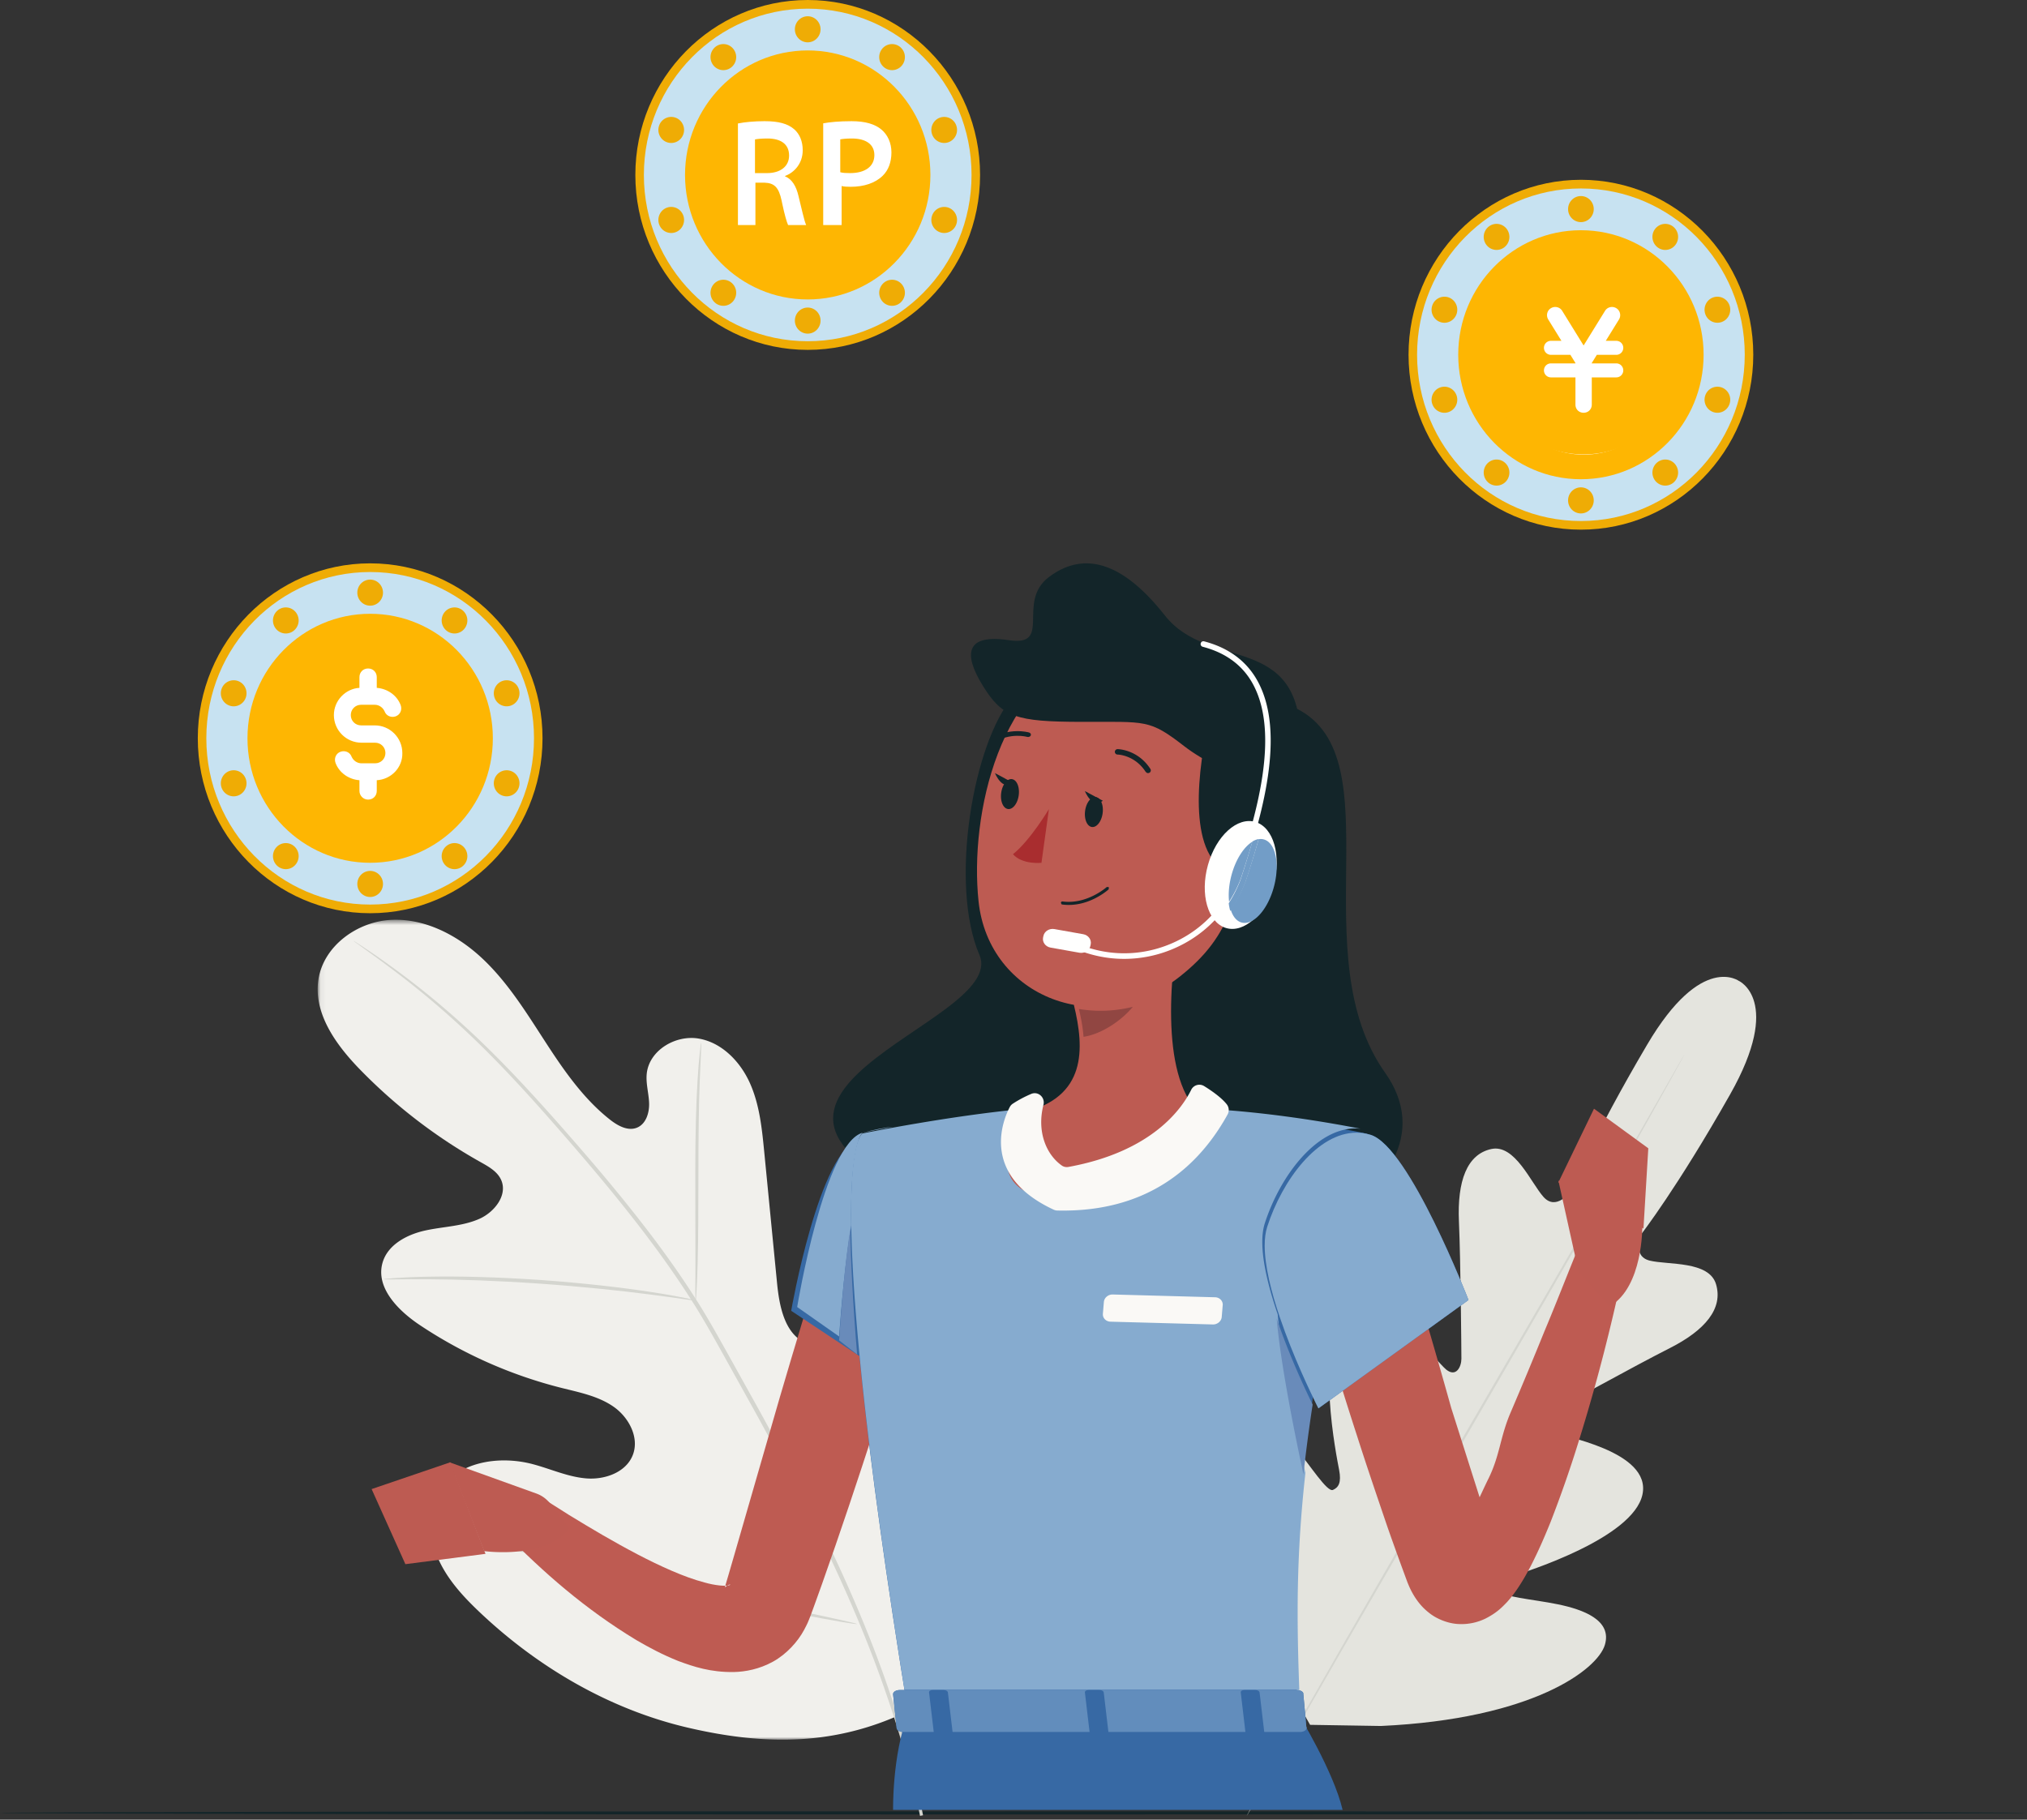<svg xmlns="http://www.w3.org/2000/svg" xmlns:xlink="http://www.w3.org/1999/xlink" width="372" height="334" viewBox="0 0 372 334">
    <rect x="0" y="0" width="372" height="334" fill="#333333" stroke="none"/>
    <defs>
        <path id="a" d="M.054.52H129.13v150.49H.054z"/>
    </defs>
    <g fill="none" fill-rule="evenodd">
        <path fill="#EFAC05" d="M290.135 97.22c-17.447 0-31.635-14.404-31.635-32.11 0-17.705 14.188-32.11 31.635-32.11 17.44 0 31.631 14.405 31.631 32.11 0 17.706-14.191 32.11-31.631 32.11"/>
        <path fill="#C7E2F1" d="M320.201 65.11c0 16.858-13.462 30.522-30.07 30.522-16.604 0-30.066-13.664-30.066-30.522 0-16.854 13.462-30.518 30.067-30.518 16.607 0 30.07 13.664 30.07 30.518"/>
        <path fill="#FEB602" d="M312.649 65.11c0 12.623-10.082 22.853-22.517 22.853-12.433 0-22.514-10.23-22.514-22.853 0-12.619 10.081-22.852 22.514-22.852 12.435 0 22.517 10.233 22.517 22.852"/>
        <path fill="#EFAC05" d="M292.488 38.379c0 1.318-1.054 2.389-2.356 2.389-1.3 0-2.354-1.07-2.354-2.39s1.055-2.392 2.354-2.392c1.302 0 2.356 1.071 2.356 2.393M276.557 42.077a2.416 2.416 0 0 1-.52 3.342 2.338 2.338 0 0 1-3.292-.53 2.42 2.42 0 0 1 .522-3.343 2.334 2.334 0 0 1 3.29.53M265.812 54.575c1.24.407 1.915 1.757 1.515 3.015-.404 1.255-1.734 1.942-2.97 1.535-1.237-.41-1.916-1.757-1.513-3.015a2.349 2.349 0 0 1 2.968-1.535M264.356 71.096c1.237-.407 2.567.28 2.97 1.538.401 1.255-.275 2.605-1.514 3.012-1.237.41-2.567-.277-2.968-1.535-.403-1.255.276-2.605 1.512-3.015M272.745 85.332a2.335 2.335 0 0 1 3.292-.527 2.412 2.412 0 0 1 .52 3.34 2.331 2.331 0 0 1-3.29.53 2.42 2.42 0 0 1-.522-3.343M287.778 91.845c0-1.321 1.055-2.392 2.354-2.392 1.302 0 2.356 1.07 2.356 2.392 0 1.322-1.054 2.393-2.356 2.393-1.3 0-2.354-1.071-2.354-2.393M303.706 88.144a2.415 2.415 0 0 1 .523-3.339 2.33 2.33 0 0 1 3.29.527 2.416 2.416 0 0 1-.52 3.343 2.335 2.335 0 0 1-3.293-.53M314.455 75.646c-1.24-.407-1.916-1.757-1.515-3.012a2.351 2.351 0 0 1 2.97-1.538c1.237.41 1.916 1.76 1.512 3.015-.4 1.258-1.73 1.944-2.967 1.535M315.91 59.125a2.352 2.352 0 0 1-2.97-1.535c-.4-1.258.275-2.608 1.515-3.015a2.349 2.349 0 0 1 2.967 1.535c.404 1.258-.275 2.605-1.512 3.015M307.519 44.889a2.334 2.334 0 0 1-3.29.53 2.42 2.42 0 0 1-.523-3.342 2.338 2.338 0 0 1 3.293-.53 2.416 2.416 0 0 1 .52 3.342"/>
        <g transform="translate(272.36 46.86)">
            <circle cx="18.295" cy="20.909" r="15.682" fill="#FFF"/>
            <path fill="#FEB602" fill-rule="nonzero" d="M18.268 0C8.207 0 0 8.207 0 18.268 0 28.33 8.207 36.537 18.268 36.537c10.062 0 18.269-8.207 18.269-18.269C36.537 8.207 28.33 0 18.268 0zm5.995 19.838c.713 0 1.284.571 1.284 1.285a1.28 1.28 0 0 1-1.284 1.284h-4.496v4.996c0 .856-.642 1.498-1.499 1.498-.856 0-1.498-.642-1.498-1.498v-4.996h-4.496a1.28 1.28 0 0 1-1.284-1.284c0-.714.57-1.285 1.284-1.285h4.496v-.071l-.928-1.499h-3.568a1.28 1.28 0 0 1-1.284-1.284c0-.714.57-1.285 1.284-1.285h1.927l-2.426-3.924c-.429-.714-.215-1.642.5-2.07.713-.428 1.64-.214 2.069.5l3.924 6.35 3.925-6.35c.428-.714 1.356-.928 2.07-.5.713.428.927 1.356.5 2.07l-2.427 3.924h1.927c.713 0 1.284.571 1.284 1.285a1.28 1.28 0 0 1-1.284 1.284h-3.568l-.928 1.499v.071h4.496z"/>
        </g>
        <g>
            <path fill="#EFAC05" d="M148.235 64.22c-17.447 0-31.635-14.404-31.635-32.11C116.6 14.405 130.788 0 148.235 0c17.44 0 31.631 14.405 31.631 32.11 0 17.706-14.191 32.11-31.631 32.11"/>
            <path fill="#C7E2F1" d="M178.301 32.11c0 16.858-13.462 30.522-30.07 30.522-16.604 0-30.066-13.664-30.066-30.522 0-16.854 13.462-30.518 30.067-30.518 16.607 0 30.07 13.664 30.07 30.518"/>
            <path fill="#FEB602" d="M170.749 32.11c0 12.623-10.082 22.853-22.517 22.853-12.433 0-22.514-10.23-22.514-22.853 0-12.619 10.081-22.852 22.514-22.852 12.435 0 22.517 10.233 22.517 22.852"/>
            <path fill="#EFAC05" d="M150.588 5.379c0 1.318-1.054 2.389-2.356 2.389-1.3 0-2.354-1.07-2.354-2.39s1.055-2.392 2.354-2.392c1.302 0 2.356 1.071 2.356 2.393M134.657 9.077a2.416 2.416 0 0 1-.52 3.342 2.338 2.338 0 0 1-3.292-.53 2.42 2.42 0 0 1 .522-3.343 2.334 2.334 0 0 1 3.29.53M123.912 21.575c1.24.407 1.915 1.757 1.515 3.015-.404 1.255-1.734 1.942-2.97 1.535-1.237-.41-1.916-1.757-1.513-3.015a2.349 2.349 0 0 1 2.968-1.535M122.456 38.096c1.237-.407 2.567.28 2.97 1.538.401 1.255-.275 2.605-1.514 3.012-1.237.41-2.567-.277-2.968-1.535-.403-1.255.276-2.605 1.512-3.015M130.845 52.332a2.335 2.335 0 0 1 3.292-.527 2.412 2.412 0 0 1 .52 3.34 2.331 2.331 0 0 1-3.29.53 2.42 2.42 0 0 1-.522-3.343M145.878 58.845c0-1.321 1.055-2.392 2.354-2.392 1.302 0 2.356 1.07 2.356 2.392 0 1.322-1.054 2.393-2.356 2.393-1.3 0-2.354-1.071-2.354-2.393M161.806 55.144a2.415 2.415 0 0 1 .523-3.339 2.33 2.33 0 0 1 3.29.527 2.416 2.416 0 0 1-.52 3.343 2.335 2.335 0 0 1-3.293-.53M172.555 42.646c-1.24-.407-1.916-1.757-1.515-3.012a2.351 2.351 0 0 1 2.97-1.538c1.237.41 1.916 1.76 1.512 3.015-.4 1.258-1.73 1.944-2.967 1.535M174.01 26.125a2.352 2.352 0 0 1-2.97-1.535c-.4-1.258.275-2.608 1.515-3.015a2.349 2.349 0 0 1 2.967 1.535c.404 1.258-.275 2.605-1.512 3.015M165.619 11.889a2.334 2.334 0 0 1-3.29.53 2.42 2.42 0 0 1-.523-3.342 2.338 2.338 0 0 1 3.293-.53 2.416 2.416 0 0 1 .52 3.342"/>
            <path fill="#FFF" fill-rule="nonzero" d="M135.427 41.305h3.209v-7.777h1.63c1.842.056 2.657.843 3.183 3.313l.105.51c.434 2.072.835 3.434 1.079 3.954h3.314c-.177-.378-.39-1.146-.633-2.126l-.761-3.152c-.421-1.825-1.184-3.144-2.473-3.65v-.084c1.684-.618 3.236-2.274 3.236-4.716 0-1.629-.553-2.948-1.526-3.818-1.21-1.067-2.92-1.516-5.47-1.516-1.868 0-3.657.168-4.893.42v18.642zm3.13-15.711c.363-.087 1.119-.174 2.298-.174 2.42 0 3.962 1.015 3.962 3.133 0 1.944-1.543 3.22-4.053 3.22h-2.207v-6.18zm12.52 15.71h3.379v-7.158c.47.112 1.025.14 1.662.14 2.41 0 4.515-.673 5.9-2.05 1.025-1.01 1.579-2.47 1.579-4.266 0-1.769-.72-3.257-1.828-4.183-1.191-1.011-2.992-1.544-5.485-1.544-2.271 0-3.96.168-5.207.393v18.669zm3.13-15.724c.391-.08 1.113-.16 2.137-.16 2.558 0 4.123 1.068 4.123 3.043 0 2.083-1.686 3.31-4.454 3.31-.753 0-1.325-.026-1.806-.16V25.58z"/>
        </g>
        <path fill="#132529" d="M371.8 332.75c0 .158-83.236.287-185.891.287-102.69 0-185.909-.13-185.909-.286 0-.159 83.219-.288 185.909-.288 102.655 0 185.891.13 185.891.288"/>
        <g>
            <g transform="translate(58.3 168.3)">
                <mask id="b" fill="#fff">
                    <use xlink:href="#a"/>
                </mask>
                <path fill="#F1F0EC" d="M108.414 145.732c20.792-17.817 22.877-47.152 19.297-72.963-.597-4.308-.593-8.915-3.062-12.497-2.469-3.58-7.577-5.678-11.292-3.457-3.08 1.843-4.102 5.722-5.593 8.996a25.478 25.478 0 0 1-9.217 10.73c-2.628 1.714-5.973 2.94-8.869 1.72-3.974-1.672-4.954-6.78-5.374-11.084-.784-8.02-1.568-16.039-2.35-24.058-.42-4.303-.865-8.694-2.637-12.638-1.774-3.944-5.148-7.43-9.392-8.154-4.246-.723-9.1 2.157-9.534 6.455-.18 1.79.369 3.57.434 5.367.065 1.798-.568 3.859-2.226 4.53-1.679.682-3.54-.359-4.967-1.485-4.927-3.884-8.547-9.167-11.964-14.44C38.251 17.484 34.904 12.07 30.35 7.75 25.796 3.43 19.789.252 13.542.538 7.295.825 1.074 5.303.133 11.509c-.942 6.224 3.264 12.01 7.656 16.52a97.173 97.173 0 0 0 22.135 16.988c1.467.823 3.057 1.71 3.745 3.251 1.24 2.77-1.203 5.897-3.96 7.132-3.12 1.398-6.663 1.424-10.003 2.164-3.34.74-6.849 2.595-7.798 5.895-1.319 4.577 2.868 8.805 6.828 11.449a83.681 83.681 0 0 0 26.002 11.536c3.31.832 6.773 1.504 9.577 3.463 2.803 1.961 4.757 5.667 3.519 8.854-1.24 3.19-5.128 4.569-8.533 4.294-3.405-.27-6.583-1.764-9.891-2.63-6.191-1.621-13.845-.426-17.13 5.072-2.16 3.614-1.894 8.311-.209 12.183 1.684 3.872 4.616 7.055 7.68 9.955 10.706 10.135 23.864 17.83 38.183 21.17 14.317 3.339 27.26 3.315 40.48-3.073" mask="url(#b)"/>
            </g>
            <path fill="#D4D5CF" d="M169.4 333.188c-2.004-10.2-5.518-22.127-10.723-34.837-5.182-12.723-12.018-26.197-19.651-40.046l-5.691-10.233c-1.875-3.353-3.735-6.68-5.755-9.822-4.013-6.3-8.353-12.053-12.643-17.384-4.288-5.336-8.553-10.242-12.573-14.802-4.033-4.552-7.87-8.723-11.53-12.376-7.302-7.337-13.879-12.546-18.54-15.938a141.378 141.378 0 0 0-5.442-3.806l-1.445-.946c-.328-.207-.499-.309-.507-.298-.009.012.148.137.462.367l1.4 1.011a229.62 229.62 0 0 1 5.35 3.924 162.794 162.794 0 0 1 18.324 16.09c3.625 3.668 7.43 7.852 11.434 12.417 3.997 4.575 8.236 9.49 12.5 14.824 4.261 5.331 8.571 11.073 12.553 17.345 2.004 3.126 3.844 6.425 5.722 9.79 1.869 3.361 3.764 6.775 5.684 10.227 7.627 13.84 14.466 27.27 19.67 39.94 5.225 12.655 8.781 24.517 10.848 34.665"/>
            <path fill="#D4D5CF" d="M127.668 238.7c.04.003.096-.657.167-1.853.075-1.194.14-2.927.2-5.07.12-4.285.138-10.21.14-16.742 0-6.536.08-12.443.248-16.713.08-2.135.155-3.864.22-5.056.06-1.194.075-1.859.035-1.866-.04-.006-.13.645-.256 1.833-.133 1.185-.273 2.912-.403 5.049-.273 4.276-.418 10.208-.419 16.749l.028 16.733-.016 5.071c-.001 1.197.016 1.861.056 1.865M70.4 234.8c.005.045.813.054 2.267.03 1.453-.017 3.555-.051 6.154-.023 5.197.02 12.374.256 20.28.804 7.907.558 15.036 1.317 20.173 1.989 2.574.32 4.646.626 6.08.83 1.434.21 2.233.304 2.246.259.012-.046-.766-.227-2.183-.516-1.42-.284-3.482-.662-6.05-1.045-5.128-.795-12.27-1.63-20.202-2.192-7.928-.548-15.137-.71-20.35-.607-2.606.034-4.713.14-6.165.239-1.453.105-2.253.184-2.25.232M81.4 281.611c-.004.028.258.106.76.23l2.207.507c2.036.447 4.785 1.048 8.13 1.779 6.864 1.505 16.32 3.692 26.766 6.124 10.45 2.434 19.935 4.534 26.832 5.893 3.448.68 6.243 1.202 8.182 1.522l2.234.354c.512.073.785.096.789.069.004-.03-.258-.107-.76-.233-.593-.135-1.322-.301-2.207-.505-2.036-.446-4.784-1.046-8.128-1.779-6.864-1.502-16.322-3.69-26.772-6.124-10.446-2.434-19.93-4.533-26.826-5.893-3.448-.68-6.244-1.2-8.183-1.52l-2.235-.356c-.512-.072-.783-.095-.789-.068"/>
        </g>
        <g>
            <path fill="#E4E4DE" d="M319.23 180.118s-6.89-5.419-16.943 11.632c-10.054 17.053-14.107 27.015-14.107 27.015s-2.59 3.538-4.91.932c-2.322-2.605-5.253-9.73-9.572-8.8-4.479.963-6.274 5.868-5.952 13.292.324 7.425.449 23.715.454 25.19.006 1.446-.947 3.506-2.807 1.99-1.859-1.515-12.212-15.146-18.242-9.734-6.03 5.41-1.807 25.942-1.387 28.195.42 2.254-.07 3.168-1.135 3.64s-4.123-4.445-7.223-8.2c-3.1-3.753-7.337-7.549-10.56-4.129-3.224 3.42-5.228 18.448 7.109 43.994l6.474 11.455 12.992.21c27.83-1.283 39.73-10.332 41.103-14.87 1.373-4.538-3.924-6.5-8.634-7.465-4.711-.965-10.398-1.33-10.507-2.513-.11-1.182.436-2.06 2.567-2.772 2.133-.713 21.752-6.842 23.475-14.854 1.722-8.014-14.948-10.707-17.143-11.64-2.196-.934-.891-2.784.35-3.476 1.264-.706 15.274-8.46 21.788-11.754 6.513-3.294 9.846-7.27 8.508-11.747-1.289-4.316-8.804-3.503-12.156-4.324-3.352-.822-1.571-4.848-1.571-4.848s6.572-8.44 16.321-25.676c9.748-17.236 1.562-20.843 1.562-20.843"/>
            <path fill="#D4D5CF" d="M309.1 193.6s-.058.13-.186.374c-.14.256-.332.613-.583 1.075l-2.27 4.111c-1.975 3.569-4.869 8.711-8.468 15.052-7.195 12.685-17.276 30.12-28.47 49.34-11.197 19.227-21.317 36.64-28.573 49.285l-8.578 14.984-2.334 4.073c-.265.451-.47.802-.616 1.054-.142.236-.222.352-.222.352s.056-.13.186-.374l.582-1.075 2.269-4.11c1.975-3.569 4.869-8.711 8.469-15.051 7.194-12.686 17.276-30.123 28.473-49.35 11.194-19.219 21.313-36.63 28.57-49.276l8.578-14.985 2.335-4.073c.264-.451.47-.802.616-1.054.14-.237.222-.352.222-.352"/>
        </g>
        <g>
            <path fill="#132529" d="M186.008 127.736c-7.485 8.529-11.812 34.67-6.262 47.538 5.55 12.87-58.806 25.738-5.709 46.631 53.098 20.893 95.546-3.331 80.179-24.981-15.366-21.65 1.655-57.701-16.13-66.802-16.081-8.23-37.064-19.494-52.078-2.386"/>
            <path fill="#BE5B52" d="M169.4 233.095c-2.802 9.695-5.773 19.317-8.857 28.922-3.112 9.598-6.29 19.159-9.689 28.733l-1.294 3.6-.658 1.806-.202.543-.323.803c-.2.52-.513 1.097-.79 1.633-1.168 2.194-3.25 4.493-5.738 5.864-2.49 1.37-5.057 1.85-7.157 1.898-4.267.065-7.37-.969-10.217-2.026-2.812-1.126-5.306-2.442-7.682-3.831-9.386-5.679-17.067-12.396-24.393-19.899l5.88-6.994c1.984 1.275 4.085 2.636 6.145 3.92 2.074 1.289 4.181 2.514 6.26 3.743 4.183 2.41 8.4 4.692 12.564 6.49 2.07.897 4.136 1.662 6.05 2.16 1.87.535 3.716.717 4.454.521.388-.071.307-.219-.008-.095-.333.1-.656.476-.674.44l-.007-.083.014-.079.102-.348.524-1.779 1.04-3.579 8.347-28.908c2.833-9.639 5.732-19.275 8.755-28.85l17.554 5.395"/>
            <path fill="#BD5B52" d="M98.439 274.136L82.5 268.4l6.35 16.302s11.274 1.573 15.65-4.156l-3.565-4.606a5.513 5.513 0 0 0-2.496-1.804"/>
            <path fill="#BD5B52" d="M68.2 273.316l6.197 13.784 14.703-1.894-6.47-16.806-14.43 4.916"/>
            <path fill="#3769A4" d="M157.744 209.096c-7.381 1.837-12.544 31.496-12.544 31.496l20.339 13.508s19.503-29.923 13.825-37.846c-5.915-8.254-10.848-9.835-21.62-7.158"/>
            <path fill="#86ABCF" d="M153.99 245.3l-7.69-5.4s4.963-30.146 12.058-32.012c2.052-.54 3.881-.909 5.542-1.088-3.397.636-5.542 1.088-5.542 1.088s-2.046.744-2.047 14.489c0 .634.004 1.298.013 1.99-1.161 6.448-1.957 15.744-2.334 20.933"/>
            <path fill="#924742" d="M157.3 247.5l-3.3-2.193v-.007l3.3 2.195v.005"/>
            <path fill="#698BBA" d="M157.3 248.6l-3.3-2.58c.332-5.087 1.033-14.2 2.056-20.52.066 5.568.415 13.047 1.244 23.1"/>
            <path fill="#3769A4" d="M158.291 208.586s-8.379 2.948 8.407 106.014h71.439c-1.2-29.035-1.233-46.937 12.663-106.523 0 0-14.967-3.251-30.336-3.991-12.022-.578-21.87-.962-32.438.001-13.934 1.27-29.735 4.499-29.735 4.499"/>
            <path fill="#86ABCF" d="M238.451 310.2h-72.456c-2.808-17.578-4.863-32.13-6.343-44.182a655.591 655.591 0 0 1-1.986-18.062c-1.086-11.47-1.466-19.645-1.466-25.476.001-13.7 2.104-14.442 2.104-14.442s15.898-3.256 29.916-4.537c0 0-10.647 15.748 7.586 15.748s25.051-15.749 25.051-15.749c12.38.598 24.501 2.82 28.843 3.681a9.024 9.024 0 0 0-.96-.052c-7.222 0-13.8 8.71-16.61 17.368-.326 1-.472 2.174-.472 3.47 0 3.776 1.232 8.6 2.83 13.274.753 8.779 3.73 22.99 5.085 29.108-1.063 9.568-1.425 17.657-1.425 25.661 0 4.667.124 9.305.303 14.19"/>
            <path fill="#ABB5BA" d="M238.712 270.6l-.012-.037a250.853 250.853 0 0 1 2.195-13.163l.005.008a244.473 244.473 0 0 0-2.188 13.192"/>
            <path fill="#698BBA" d="M239.212 270.6c-1.309-6.01-4.185-19.974-4.912-28.6 2.368 7.034 5.57 13.717 6.6 15.804a303.57 303.57 0 0 0-1.688 12.796"/>
            <path fill="#BD5B52" d="M216.814 167.2c-2.029 10.564-4.053 29.922 3.186 36.972 0 0-6.717 15.828-24.682 15.828-17.964 0-7.473-15.827-7.473-15.827 11.537-2.813 11.24-11.554 9.228-19.764l19.74-17.209"/>
            <path fill="#FAF9F6" d="M218.618 200.022c-1.7 3.456-7.179 11.358-22.51 14.161-.418.078-.871.007-1.221-.238-2.874-2.008-4.645-6.241-3.39-11.153.344-1.351-.956-2.544-2.242-2.01a21.713 21.713 0 0 0-3.382 1.796 1.641 1.641 0 0 0-.558.617c-1.113 2.116-5.653 12.455 8.044 18.831.217.1.452.158.692.163 8.042.17 22.277-1.425 31.238-17.625a1.703 1.703 0 0 0-.15-1.87c-.989-1.25-2.798-2.506-4.143-3.34a1.666 1.666 0 0 0-2.378.668M222.588 243.1l-18.793-.51c-.83-.024-1.455-.676-1.39-1.45l.18-2.17c.066-.776.798-1.392 1.628-1.37l18.793.51c.828.023 1.455.676 1.39 1.45l-.182 2.17c-.064.776-.796 1.392-1.626 1.37"/>
            <path fill="#09181B" d="M198.562 189.91a16.358 16.358 0 0 0-.026-.32c.01.107.02.213.028.32h-.002"/>
            <path fill="#914642" d="M198.856 190.3a38.555 38.555 0 0 0-.036-.4c-.14-1.552-.438-3.135-.82-4.707 1.303.22 2.634.334 3.983.334 1.953 0 3.94-.238 5.917-.727-2.345 2.821-6.06 5.075-9.044 5.5"/>
            <path fill="#BD5B52" d="M230.552 147.258c-3.275 17.058-4.296 24.348-14.11 32.05-14.76 11.589-34.973 3.832-36.855-13.862-1.695-15.925 3.943-41.145 21.638-45.813 17.434-4.599 32.601 10.568 29.327 27.625"/>
            <path fill="#132529" d="M221.237 135.267c-2.088 10.879-2.58 25.333 7.154 25.333 9.735 0 17.262-16.962 8.911-30.244-8.352-13.284-14.834-1.501-16.065 4.91"/>
            <path fill="#132529" d="M238.7 136.147c.004 11.718-14.752 5.923-21.292.87-6.538-5.054-6.9-4.5-18.933-4.521-12.034-.024-14.524-.837-18.097-6.62-3.575-5.783-3.254-9.587 4.798-8.37 8.051 1.218 1.284-7 7.292-11.564 6.007-4.566 13.09-3.411 21.29 7 8.201 10.41 24.934 2.888 24.942 23.205"/>
            <path fill="#FFFFFE" d="M233.712 162.446c-1.502 5.372-5.412 8.898-8.732 7.878-3.32-1.02-4.794-6.2-3.291-11.57 1.502-5.37 5.412-8.897 8.733-7.879 3.319 1.02 4.792 6.202 3.29 11.571"/>
            <path fill="#FFFFFE" d="M206.315 176c-3.087 0-6.174-.631-9.107-1.893a.514.514 0 0 1-.267-.672.503.503 0 0 1 .663-.273c5.537 2.382 11.65 2.415 17.203.093 5.43-2.268 9.631-6.52 11.829-11.977 4.093-11.755 8.187-26.441 3.399-35.543-1.858-3.534-4.993-5.897-9.315-7.023a.514.514 0 0 1-.363-.626.503.503 0 0 1 .617-.37c4.607 1.202 7.956 3.737 9.955 7.536 4.974 9.456.824 24.415-3.347 36.391-2.31 5.736-6.707 10.189-12.388 12.562a23.006 23.006 0 0 1-8.88 1.795"/>
            <path fill="#729DC7" d="M228.42 169.4c-.214 0-.424-.03-.63-.094-.916-.283-1.581-1.171-1.953-2.424a23.645 23.645 0 0 0 2.759-5.157 173.07 173.07 0 0 0 2.391-7.69 2.119 2.119 0 0 1 1.022.06c2.133.66 2.916 4.6 1.751 8.801-1.052 3.795-3.336 6.504-5.34 6.504m-2.855-3.894c-.164-1.463-.022-3.21.475-5 .787-2.838 2.262-5.07 3.794-6.014a176.97 176.97 0 0 1-2.155 6.864 22.566 22.566 0 0 1-2.114 4.15"/>
            <path fill="#729DC7" d="M225.776 167.2a8.459 8.459 0 0 1-.276-1.414 23.3 23.3 0 0 0 2.145-4.263 183.546 183.546 0 0 0 2.185-7.053A3.253 3.253 0 0 1 231 154a179.51 179.51 0 0 1-2.426 7.902 24.398 24.398 0 0 1-2.798 5.298"/>
            <path fill="#FFFFFE" d="M198.094 174.871l-5.298-.944c-.93-.166-1.544-1.004-1.365-1.863l.058-.274c.179-.86 1.086-1.427 2.017-1.261l5.298.943c.93.167 1.545 1.005 1.365 1.864l-.057.274c-.18.86-1.088 1.427-2.018 1.261"/>
            <path fill="#A92D2F" d="M192.5 148.5s-3.387 5.719-6.6 8.289c1.746 1.964 5.23 1.58 5.23 1.58l1.37-9.869"/>
            <path fill="#132529" d="M194.817 165.976l.112.044c4.725.63 8.387-2.648 8.541-2.789l.03-.4-.373-.031c-.035.032-3.643 3.257-8.133 2.659-.145-.02-.276.09-.294.245l.117.272M210.474 141.855a.525.525 0 0 0 .486-.031.493.493 0 0 0 .162-.688c-2.288-3.536-5.85-3.633-6-3.636a.508.508 0 0 0-.522.49.507.507 0 0 0 .504.508c.126.004 3.166.106 5.147 3.168l.223.189M202.346 149.354c-.23 1.509-1.13 2.596-2.012 2.43-.882-.17-1.41-1.528-1.18-3.038.23-1.51 1.13-2.597 2.012-2.429.88.168 1.41 1.528 1.18 3.037M186.946 146.054c-.229 1.509-1.13 2.596-2.011 2.43-.883-.17-1.411-1.53-1.181-3.038.229-1.51 1.13-2.597 2.011-2.429.883.168 1.411 1.528 1.181 3.037"/>
            <path fill="#132529" d="M185.9 143.674l-3.3-1.774s1.32 3.361 3.3 1.774M202.4 146.974l-3.3-1.774s1.318 3.361 3.3 1.774M181.809 136.361c.172.064.382.05.542-.05 3.045-1.892 6.021-1.093 6.146-1.057.276.077.578-.041.674-.265.096-.222-.055-.469-.323-.545-.148-.042-3.627-.999-7.141 1.187-.231.144-.276.413-.098.601l.2.13"/>
            <path fill="#3769A4" d="M163.903 332.2s-.195-9.886 2.716-17.6h71.666s6.443 10.49 8.115 17.6h-82.497"/>
            <path fill="#3769A4" d="M239.168 310.72l.573 6.208c.253.48-.34.972-1.17.972h-72.793c-.648 0-1.186-.306-1.227-.7l-.648-6.206c-.046-.43.516-.794 1.227-.794h72.866c.536 0 1.01.21 1.172.52"/>
            <path fill="#628DBC" d="M238.57 317.9h-72.792c-.648 0-1.185-.306-1.227-.7l-.648-6.206c-.003-.017-.003-.033-.003-.05.001-.408.547-.744 1.23-.744h72.866c.536 0 1.01.21 1.172.52l.573 6.208c.041.077.059.154.059.23-.003.395-.532.742-1.23.742"/>
            <path fill="#3769A4" d="M229.417 319h2.006c.398 0 .703-.19.675-.423l-.94-7.954c-.027-.232-.377-.423-.775-.423h-2.006c-.398 0-.703.19-.675.423l.939 7.954c.028.232.377.423.776.423M172.218 319h2.004c.4 0 .704-.19.676-.423l-.94-7.954c-.027-.232-.377-.423-.776-.423h-2.004c-.4 0-.703.19-.676.423l.94 7.954c.028.232.376.423.776.423M200.818 319h2.004c.4 0 .704-.19.676-.423l-.94-7.954c-.027-.232-.377-.423-.776-.423h-2.004c-.398 0-.703.19-.676.423l.94 7.954c.028.232.376.423.776.423"/>
            <path fill="#BE5B52" d="M266.343 258.462l5.197 16.358c.83-1.77 1.326-2.819 1.49-3.15 2.3-4.536 2.19-7.798 4.293-12.623a812.707 812.707 0 0 0 6.105-14.667c2.064-4.896 3.988-9.893 5.997-14.792l8.675 2.605c-2.247 10.655-4.887 21.116-8.125 31.553a220.18 220.18 0 0 1-5.427 15.66c-1.063 2.622-2.189 5.244-3.586 7.966-.71 1.367-1.477 2.754-2.498 4.264-.516.756-1.1 1.548-1.9 2.433-.845.866-1.764 1.903-3.946 3.015a10.032 10.032 0 0 1-4.809 1.007c-2.088-.053-4.217-1.003-5.472-2.004-1.307-1.011-2.026-1.975-2.57-2.78a14.299 14.299 0 0 1-1.149-2.116c-.127-.295-.266-.615-.364-.883l-.25-.675-.354-.963-.71-1.93c-.92-2.563-1.854-5.109-2.718-7.668-1.74-5.113-3.478-10.209-5.111-15.333a754.391 754.391 0 0 1-9.311-30.866l17.536-5.173a1282.693 1282.693 0 0 1 9.007 30.762z"/>
            <path fill="#3769A4" d="M251.537 208.295c7.098 2.18 17.963 30.318 17.963 30.318L241.963 258.5s-12.382-24.06-9.4-33.326c3.107-9.651 10.874-19.368 18.974-16.88"/>
            <path fill="#86ABCF" d="M241.963 258.5s-.122-.238-.34-.675c-1.051-2.113-4.317-8.878-6.733-15.998-1.576-4.647-2.79-9.446-2.79-13.202 0-1.29.143-2.456.464-3.451 2.77-8.611 9.254-17.274 16.372-17.274.86 0 1.729.127 2.601.395 7.098 2.18 17.963 30.318 17.963 30.318L241.963 258.5"/>
            <path fill="#BD5B52" d="M289.706 233.41L286 216.7l15.4 8.308s.193 11.242-6.02 14.792l-5.674-6.39"/>
            <path fill="#BD5B52" d="M292.535 203.5l9.965 7.268-.887 14.732L286 217.024l6.535-13.524"/>
        </g>
        <g>
            <path fill="#EFAC05" d="M67.935 167.62c-17.447 0-31.635-14.404-31.635-32.11 0-17.705 14.188-32.11 31.635-32.11 17.44 0 31.631 14.405 31.631 32.11 0 17.706-14.191 32.11-31.631 32.11"/>
            <path fill="#C7E2F1" d="M98.001 135.51c0 16.858-13.462 30.522-30.07 30.522-16.604 0-30.066-13.664-30.066-30.522 0-16.854 13.462-30.518 30.067-30.518 16.607 0 30.07 13.664 30.07 30.518"/>
            <path fill="#FEB602" d="M90.449 135.51c0 12.623-10.082 22.853-22.517 22.853-12.433 0-22.514-10.23-22.514-22.853 0-12.619 10.081-22.852 22.514-22.852 12.435 0 22.517 10.233 22.517 22.852"/>
            <path fill="#EFAC05" d="M70.288 108.779c0 1.318-1.054 2.389-2.356 2.389-1.3 0-2.354-1.07-2.354-2.39s1.055-2.392 2.354-2.392c1.302 0 2.356 1.071 2.356 2.393M54.357 112.477a2.416 2.416 0 0 1-.52 3.342 2.338 2.338 0 0 1-3.292-.53 2.42 2.42 0 0 1 .522-3.343 2.334 2.334 0 0 1 3.29.53M43.612 124.975c1.24.407 1.915 1.757 1.515 3.015-.404 1.255-1.734 1.942-2.97 1.535-1.237-.41-1.916-1.757-1.513-3.015a2.349 2.349 0 0 1 2.968-1.535M42.156 141.496c1.237-.407 2.567.28 2.97 1.538.401 1.255-.275 2.605-1.514 3.012-1.237.41-2.567-.277-2.968-1.535-.403-1.255.276-2.605 1.512-3.015M50.545 155.732a2.335 2.335 0 0 1 3.292-.527 2.412 2.412 0 0 1 .52 3.34 2.331 2.331 0 0 1-3.29.53 2.42 2.42 0 0 1-.522-3.343M65.578 162.245c0-1.321 1.055-2.392 2.354-2.392 1.302 0 2.356 1.07 2.356 2.392 0 1.322-1.054 2.393-2.356 2.393-1.3 0-2.354-1.071-2.354-2.393M81.506 158.544a2.415 2.415 0 0 1 .523-3.339 2.33 2.33 0 0 1 3.29.527 2.416 2.416 0 0 1-.52 3.343 2.335 2.335 0 0 1-3.293-.53M92.255 146.046c-1.24-.407-1.916-1.757-1.515-3.012a2.351 2.351 0 0 1 2.97-1.538c1.237.41 1.916 1.76 1.512 3.015-.4 1.258-1.73 1.944-2.967 1.535M93.71 129.525a2.352 2.352 0 0 1-2.97-1.535c-.4-1.258.275-2.608 1.515-3.015a2.349 2.349 0 0 1 2.967 1.535c.404 1.258-.275 2.605-1.512 3.015M85.319 115.289a2.334 2.334 0 0 1-3.29.53 2.42 2.42 0 0 1-.523-3.342 2.338 2.338 0 0 1 3.293-.53 2.416 2.416 0 0 1 .52 3.342"/>
            <g transform="translate(48.18 115.28)">
                <circle cx="19.404" cy="19.404" r="13.86" fill="#FFF"/>
                <path fill="#FEB602" fill-rule="nonzero" d="M19.376 0C8.704 0 0 8.704 0 19.376 0 30.047 8.704 38.75 19.376 38.75c10.671 0 19.375-8.704 19.375-19.375C38.751 8.704 30.123 0 19.376 0zm1.589 27.928v1.968c0 .908-.681 1.59-1.59 1.59-.908 0-1.589-.757-1.589-1.59v-1.968c-1.968-.151-3.708-1.362-4.39-3.179-.302-.832.076-1.74.909-2.043.832-.303 1.74.075 2.043.908.303.681.984 1.211 1.817 1.211h2.497c1.06 0 1.892-.833 1.892-1.892 0-1.06-.832-1.892-1.892-1.892h-2.497c-2.8 0-5.071-2.27-5.071-5.071 0-2.65 2.119-4.844 4.692-4.996V9.007c0-.909.681-1.59 1.59-1.59.908 0 1.589.681 1.589 1.59v1.967c1.968.152 3.709 1.363 4.39 3.18.303.832-.076 1.74-.908 2.043-.833.303-1.741-.076-2.044-.908-.303-.682-.984-1.211-1.816-1.211h-2.498c-1.06 0-1.892.832-1.892 1.892s.832 1.892 1.892 1.892h2.498c2.8 0 5.07 2.27 5.07 5.07.076 2.65-2.043 4.845-4.692 4.996z"/>
            </g>
        </g>
    </g>
</svg>
